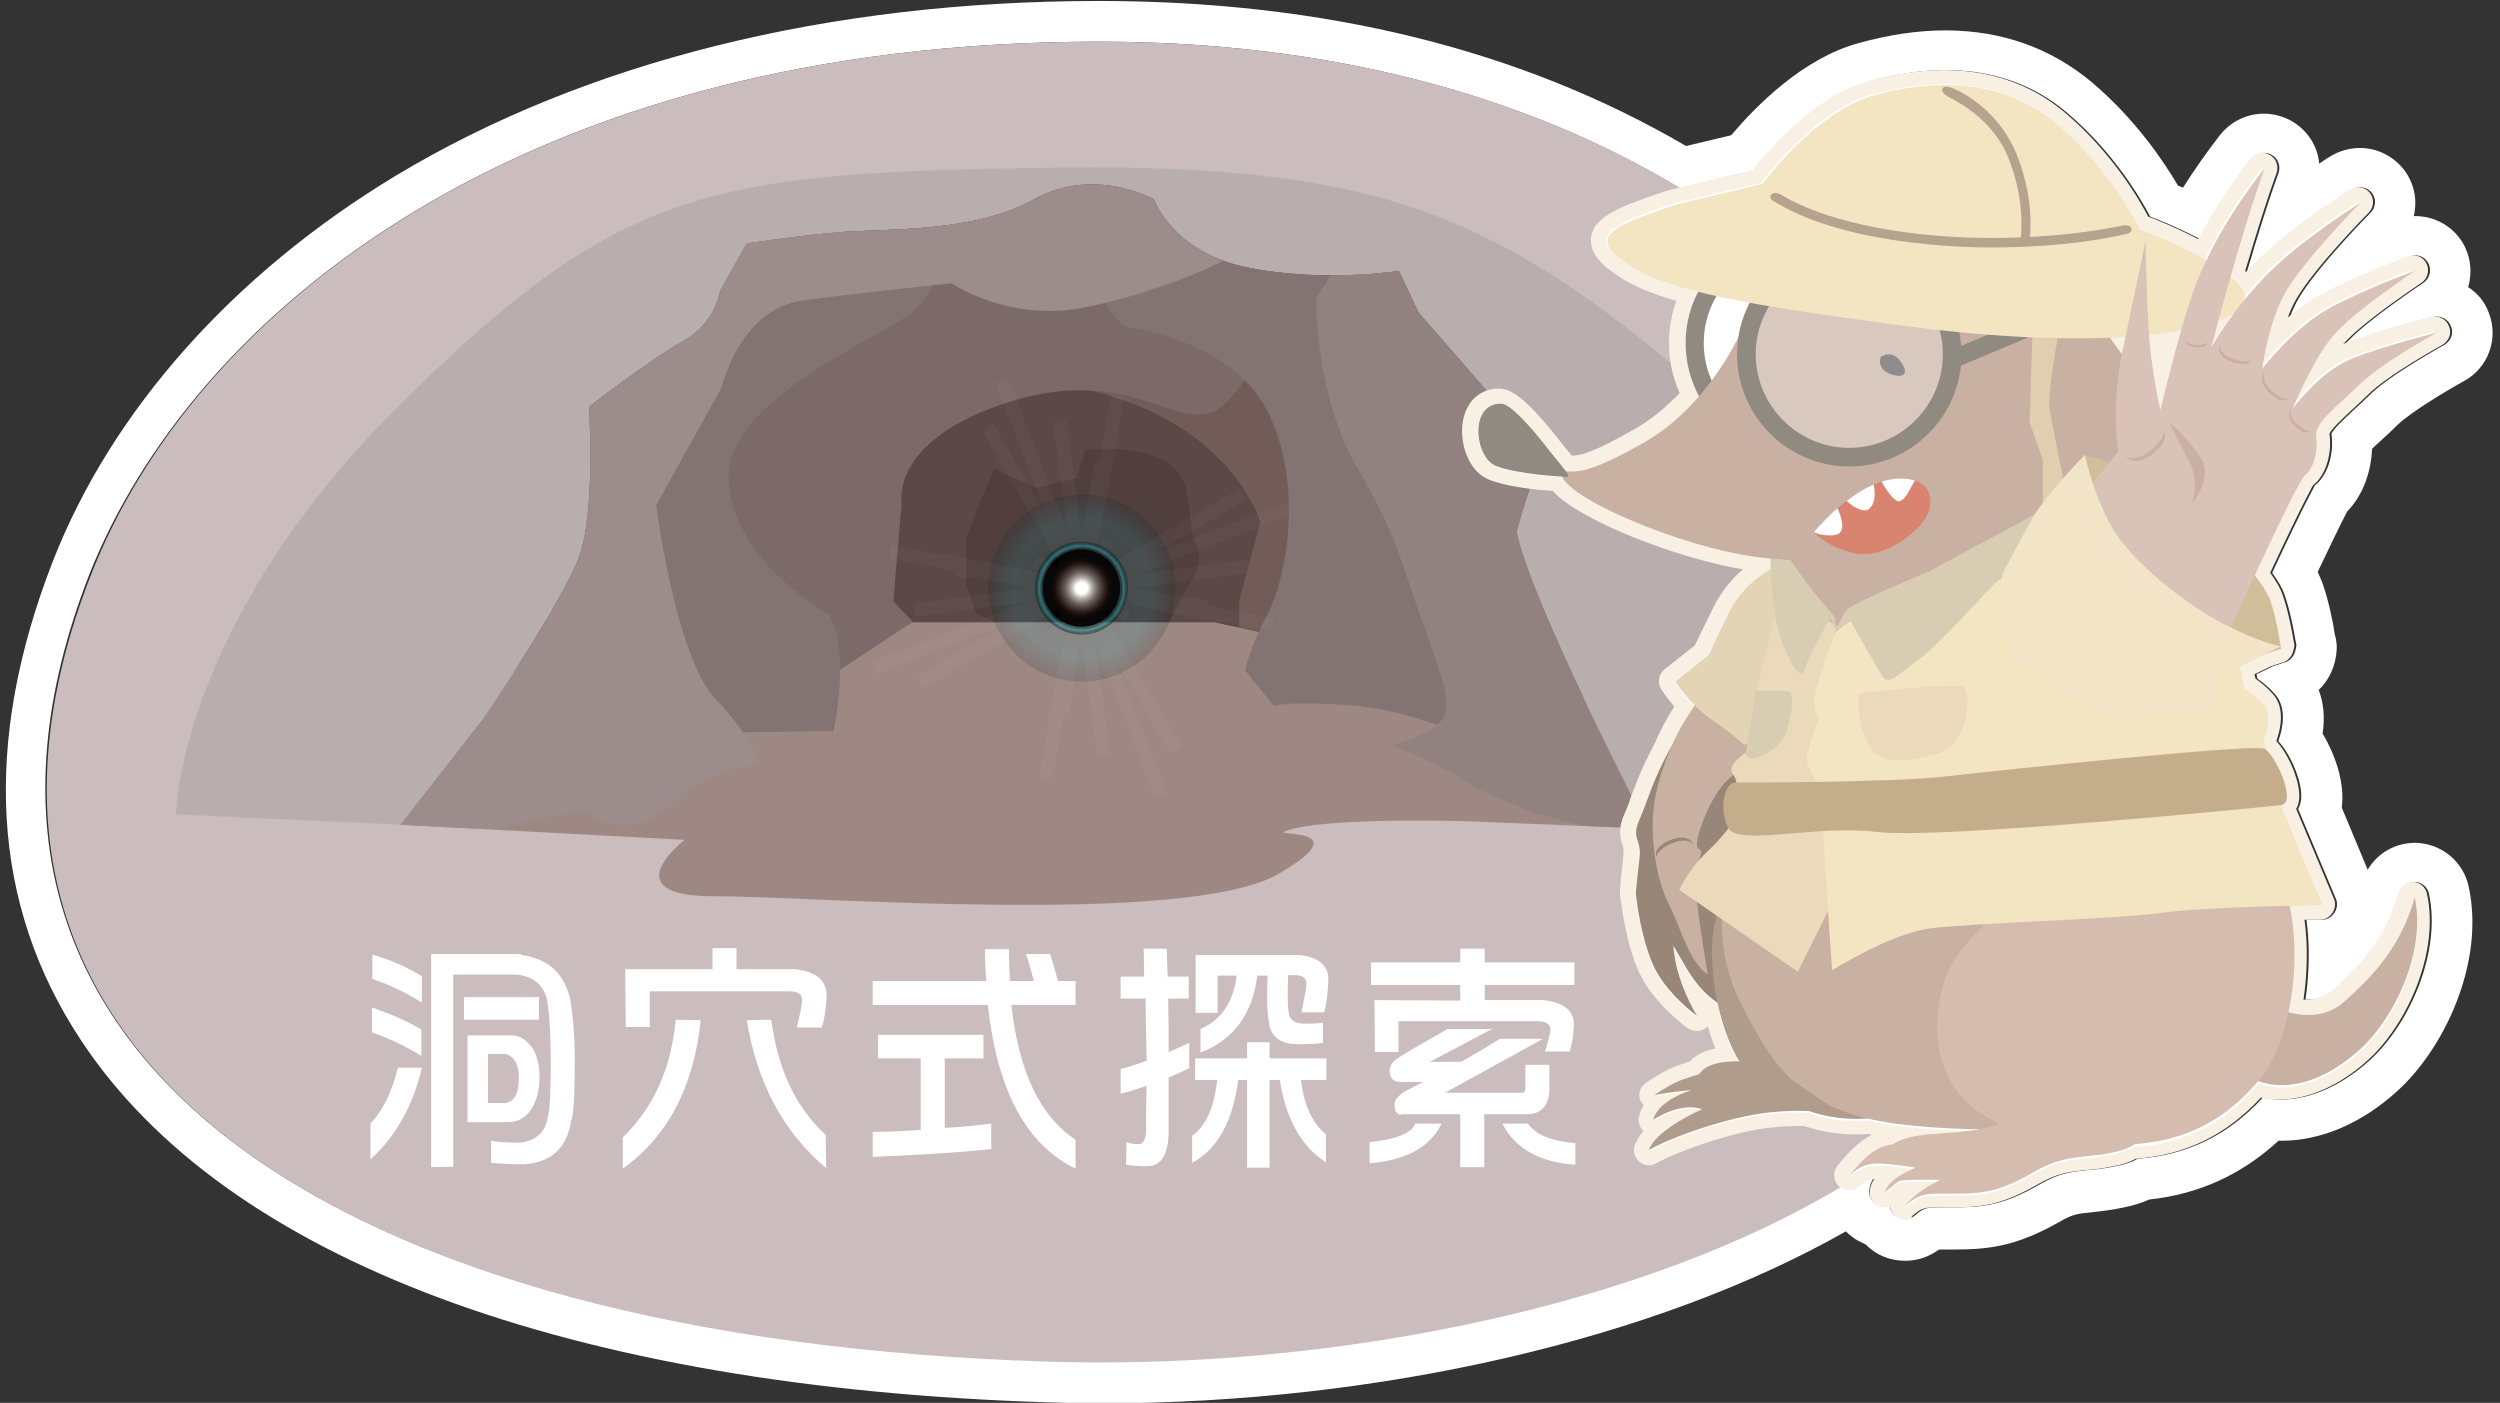 <?xml version="1.0" encoding="utf-8"?>
<!-- Generator: Adobe Illustrator 20.1.0, SVG Export Plug-In . SVG Version: 6.00 Build 0)  -->
<svg version="1.1" id="圖層_1" xmlns="http://www.w3.org/2000/svg" xmlns:xlink="http://www.w3.org/1999/xlink" x="0px" y="0px"
	 viewBox="0 0 510.2 286.3" style="enable-background:new 0 0 510.2 286.3;" xml:space="preserve">
<rect x="0" y="0" width="510.2" height="286.3" fill="#333333" stroke="none"/>
<style type="text/css">
	.st0{fill:#FFFFFF;}
	.st1{fill:#CBBDBD;}
	.st2{fill:#B9AEAE;}
	.st3{fill:#5B4948;}
	.st4{clip-path:url(#SVGID_2_);fill:#9D8884;}
	.st5{clip-path:url(#SVGID_2_);fill:#715C58;}
	.st6{clip-path:url(#SVGID_2_);fill:#7B6A69;}
	.st7{clip-path:url(#SVGID_2_);fill:#837473;}
	.st8{clip-path:url(#SVGID_2_);fill:#503F3D;}
	.st9{clip-path:url(#SVGID_2_);fill:#918280;}
	.st10{clip-path:url(#SVGID_2_);fill:#9D8C8C;}
	.st11{fill:#D1ECF9;}
	.st12{fill:none;}
	.st13{opacity:0.15;fill:url(#SVGID_3_);}
	.st14{opacity:0.5;fill:url(#SVGID_4_);}
	.st15{fill:url(#SVGID_5_);}
	.st16{opacity:3.000000e-02;fill:#FFFFFF;}
	.st17{fill:#F9F0E4;}
	.st18{opacity:0.3;fill:#FFFFFF;}
	.st19{fill:#988679;}
	.st20{fill:#C8B1A2;}
	.st21{fill:#908A80;}
	.st22{fill:#B09C8D;}
	.st23{fill:#D4BDAF;}
	.st24{fill:#E2D4B5;}
	.st25{fill:#EAD9BA;}
	.st26{fill:#F3E4C2;}
	.st27{fill:#D0BD99;}
	.st28{fill:#D8CCB2;}
	.st29{fill:#C3AD8B;}
	.st30{fill:#DFCFAF;}
	.st31{fill:#D98471;}
	.st32{fill:#5C5D5D;}
	.st33{fill:#D9C3B8;}
	.st34{fill:#F1E4C7;}
	.st35{fill:#B5A38E;}
</style>
<g>
	<path class="st0" d="M224.3,8.5c46.6,0,86.6,10.7,118.5,29.9l15.2-3.6c2.7-3.4,12.5-15.2,23.6-18.2c5.4-1.5,10.7-2.3,15.5-2.3
		c9.5,0,17.8,2.9,24.5,8.5c9.8,8.2,15.5,18.1,17.2,21.4c1.9,0.7,6,2.4,10.2,4.6c2.9-5.5,6.5-11,10.7-16.4c0.6-0.8,1.5-1.2,2.4-1.2
		c0.5,0,1,0.1,1.5,0.4c1.3,0.7,1.9,2.3,1.4,3.7c-1.9,5.2-4,11.9-6.4,20c0.1,0.1,0.1,0.1,0.2,0.2c0.3-0.4,0.7-0.8,1.1-1.2
		c7.5-7.8,19.6-15.3,20.1-15.6c0.5-0.3,1-0.5,1.6-0.5c0.9,0,1.8,0.4,2.4,1.1c1,1.2,0.9,3-0.2,4.1c-0.1,0.1-10.8,10.9-14.7,17.5
		c-0.7,1.2-1.3,2.5-1.8,3.9c2-1.7,4.2-3.4,6.5-4.6c7.3-4,17.6-7.7,18.1-7.9c0.3-0.1,0.7-0.2,1-0.2c1.1,0,2.2,0.6,2.7,1.7
		c0.7,1.4,0.2,3.1-1,3.9c-0.1,0.1-11.2,7.4-15.4,11.9c-0.2,0.2-0.4,0.4-0.6,0.6c6.5-2.7,17.5-5.4,18-5.5c0.2-0.1,0.5-0.1,0.7-0.1
		c1.2,0,2.4,0.7,2.9,2c0.6,1.4,0,3-1.4,3.8c-0.1,0.1-11,6-15.3,10.3c-1.1,1.1-2.3,2.2-3.3,3.1c-1.8,1.7-4.3,4-4.4,4.8
		c0.5,3.4-0.4,8.1-3.4,10.5c0,0.1-1.6,2.6-8.7,17.8c1.3,1.8,2.1,3.2,2.5,4.4c1.2,3.3,2,7.8,2.3,9.6c0,0.1,0.1,0.3,0.1,0.4
		c0.1,0.4,0,0.8-0.1,1.2c-0.2,1.1-0.9,2.2-2,2.6l-2.7,0.9l-3.3,1.6l0.2,0.9c1,0.7,2.4,1.8,3.6,3.2c2.5,2.8,1.5,7.2,0.7,9.4l0,0.2
		c2.6,2.8,5.3,9.1,4.5,12.5c-0.1,0.5-0.3,0.9-0.5,1.3l7.7,18.3c0.4,0.9,0.3,2-0.3,2.9c-0.6,0.9-1.5,1.4-2.5,1.4c0,0-1.2,0-3.2,0
		c0.7,5.1,0.6,10.9-0.2,16.3c0.2,0,0.4,0,0.5,0c2.1,0,3.8-0.6,5.2-1.8c5.4-4.8,10.9-10.2,13.6-19.9c0.4-1.3,1.6-2.3,2.9-2.3
		c0,0,0,0,0.1,0c1.4,0,2.6,1,2.9,2.4c2.6,12-4.1,26.7-12,33.9c-5.7,5.2-12.2,8.1-18.1,8.1c-1.3,0-2.5-0.1-3.8-0.4
		c-7.1,7.7-15.4,11.7-25.6,12.5c-1.2,0.7-2.7,1.2-4.5,1.5c-2.2,0.5-4.1,0.7-5.8,0.8c-3.4,0.4-5.7,0.6-9.8,3
		c-7.5,4.3-11.6,4.6-17.7,4.6h-1.4c-4.2,0-4.2,0-6.4,1.8c-0.6,0.4-1.2,0.6-1.9,0.6c-0.8,0-1.6-0.3-2.2-0.9c-0.5-0.5-0.8-1.2-0.9-1.9
		c-0.3,0.1-0.7,0.2-1.1,0.2c-0.5,0-1.1-0.1-1.5-0.4c-1.1-0.6-1.7-1.8-1.5-3.1c0.1-0.8,0.4-1.6,0.9-2.3c-1,0.1-1.8,0.4-3.1,1.6
		c-0.6,0.5-1.3,0.7-2,0.7c-0.6,0-1.2-0.2-1.8-0.6c-40.6,24.3-99.9,35.8-151.2,35.8c-3.4,0-6.8-0.1-10.1-0.2
		c-146.1-4.4-234.3-62.1-196-160.4C39.2,64.2,106.3,8.5,224.3,8.5 M224.3,0.2C169,0.2,119.4,12.6,80.7,35.9
		c-33.1,20-57.9,47.9-69.9,78.6c-14.5,37.2-12.6,70.2,5.8,97.9c29.5,44.6,99.7,70.8,197.6,73.8c3.4,0.1,6.9,0.2,10.3,0.2
		c57,0,113.5-13.1,152.2-35.1c0.7,0.7,1.5,1.3,2.3,1.8c0.6,0.3,1.2,0.6,1.8,0.9c2.1,2.2,5,3.3,8,3.3c2.5,0,4.9-0.8,6.9-2.3
		c0,0,0,0,0.1,0c0.4,0,0.9,0,1.4,0h1.3c7.1,0,12.8-0.5,21.9-5.7c2.6-1.5,3.5-1.6,6.5-1.9c1.6-0.2,3.9-0.4,6.6-1
		c1.9-0.4,3.6-0.9,5.1-1.6c10.2-1.1,18.9-5.1,26.4-12c0.2,0,0.5,0,0.7,0c8,0,16.4-3.6,23.6-10.2c9.5-8.6,17.9-26.2,14.5-41.7
		c-1.1-5.1-5.5-8.7-10.7-8.9l-0.1,0h-0.1c-4.1,0-7.7,2.1-9.7,5.5l-5.3-12.7c0.7-5.1-1.4-10.9-3.9-15.1c0.5-3.3,0.2-6.3-0.8-8.9
		c1.7-1.6,2.9-3.8,3.4-6.2c0.3-1.4,0.4-2.8,0.1-4.2c0-0.3-0.1-0.5-0.2-0.8c-0.3-2.2-1.2-6.9-2.6-10.8c-0.3-0.7-0.6-1.4-0.9-2.1
		c2.1-4.4,4.4-9.2,6-12.3c3.5-3.6,4.9-8.5,5.1-12.8c0.5-0.5,1.1-1.1,1.5-1.4l0.2-0.2c1.1-1,2.3-2.1,3.5-3.3
		c2.7-2.6,10.2-7.1,13.5-8.9c5-2.7,7.2-8.7,5.1-14c-0.8-2.2-2.3-4-4.2-5.2c0.8-2.7,0.6-5.7-0.7-8.3c-1.9-3.8-5.8-6.2-10.1-6.2
		c-0.1,0-0.2,0-0.3,0c0.8-3.3,0.1-6.8-2.1-9.6c-2.2-2.7-5.4-4.3-8.9-4.3c-2.1,0-4.2,0.6-6,1.7c0,0-0.9,0.5-2.3,1.5
		c-0.3-3.6-2.4-6.9-5.8-8.8c-1.7-0.9-3.6-1.4-5.5-1.4c-3.5,0-6.7,1.6-8.9,4.3c-2.8,3.6-5.3,7.2-7.6,10.8c-0.4-0.2-0.7-0.3-1-0.4
		c-3-5.1-8.8-13.7-17.7-21.2c-8.3-6.9-18.3-10.5-29.8-10.5c-5.6,0-11.6,0.9-17.7,2.6c-11.4,3.1-21,12.9-26,18.8l-9.2,2.2
		C310.4,10.1,270.2,0.2,224.3,0.2L224.3,0.2z"/>
	<path class="st1" d="M214.4,277.9c94.6,2.9,224.2-35,208.3-122.1C406.4,66.9,333.3,8.5,224.3,8.5c-118,0-185.1,55.7-205.8,109
		C-19.8,215.8,68.4,273.5,214.4,277.9z"/>
	<g>
		<path class="st0" d="M86.1,217.9c-1.8,7.7-5.3,14-10.5,18.7v-7.3c2.5-2.6,4.4-6.5,5.6-11.4H86.1z M86,210.1v5.4
			c-3.4-2.1-6.8-3.7-10.1-4.8v-5.1C79.6,206.9,83,208.3,86,210.1z M86.1,199.2v5.4c-3.4-2.1-6.7-3.7-10.1-4.8v-5
			C79.7,195.9,83.1,197.4,86.1,199.2z M106.4,194.9c5.3,0.7,8.6,3.6,9.9,8.7c0.6,3.3,1,7.5,1,12.9c0,7.4-0.3,11.5-0.7,12
			c-0.8,5.7-4,8.7-9.6,9.1c-2.7,0-5-0.1-6.8-0.3l0-4.5c1.6,0.3,3.6,0.4,5.9,0.4c3.3-0.4,5.2-2.1,5.7-5.3c0.4-1.2,0.6-5,0.6-11.3
			c0-5.7-0.3-10-0.8-12.7c-0.7-2.9-2.7-4.6-6.1-5l-13,0v39.2l-4.5,0.1v-43.5H106.4z M110,203.5v4.6H94.7v-4.6H110z M108.6,213.8
			c1,1.5,1.5,3.6,1.5,6.2c0,2.5-0.6,4.7-1.7,6.4c-1.2,1.7-2.6,2.5-4.4,2.6h-8.6v-17.7h8.8C105.9,211.2,107.3,212.1,108.6,213.8z
			 M103.5,225c1.6-0.4,2.4-2.1,2.4-5.1c0-2.6-0.9-4.2-2.6-4.8h-3.7v10H103.5z"/>
		<path class="st0" d="M143,208.2c-1.4,13.6-6.7,23.7-15.9,30.3v-6.4c6.3-6.1,9.9-14.1,10.8-24L143,208.2z M150.3,193.5v4.3h12
			c4.2,0.5,6.3,2.2,6.4,5.2c-0.1,3-0.5,5.2-1,6.7h-5.1c0.7-2.8,1.1-4.7,1.1-5.6c0-1.2-0.9-1.8-2.6-1.8h-28.5v7.3h-4.9l-0.1-11.8
			l17.8,0v-4.3H150.3z M168.5,231.6l0.1,6.8c-8.7-7.3-14.1-17.4-16.2-30.2l5-0.1C158.7,218.2,162.4,226,168.5,231.6z"/>
		<path class="st0" d="M200.7,211.2v4.8h-7.9v14.2c3.2-0.2,6.3-0.5,9.5-0.9v5.2c-6.5,0.7-14.6,1.2-24.2,1.6V231
			c3.2,0,6.5-0.2,9.8-0.4V216h-8.7v-4.8H200.7z M201.3,200.2c-0.2-2.1-0.3-4.2-0.3-6.5h4.9c0,2.3,0.1,4.4,0.2,6.5h4.9
			c-0.5-1.8-1-3.7-1.6-5.5h4.9c0.6,1.8,1.1,3.6,1.6,5.5h3.6v4.9h-13.1c1.5,13.6,5.9,22.8,13.1,27.5v5.9c-10.1-4.9-16-16-17.9-33.4
			h-23.5v-4.9H201.3z"/>
		<path class="st0" d="M233.5,199.3c0-1.9-0.1-3.8-0.1-5.7h4.7c0.1,2,0.1,3.9,0.2,5.7h4.3v4.5h-4.2c0.1,4.1,0.1,7.7,0.1,10.9
			c1.4-0.6,2.8-1.2,4.2-1.9v5.2c-1.4,0.7-2.9,1.3-4.2,1.9v10.8c0,4.9-1.5,7.3-4.4,7.3c-1.6,0-3.1-0.1-4.3-0.3l0.1-4.6
			c0.5,0.2,1.3,0.4,2.5,0.4c1,0,1.5-1.1,1.5-3.3c0-2.8,0-5.7,0.1-8.6c-1.8,0.6-3.6,1.2-5.3,1.6v-5c1.8-0.5,3.6-1.1,5.3-1.7v-1.3
			c-0.1-3.9-0.2-7.7-0.2-11.4h-5.1v-4.5H233.5z M254.5,216v-3.3h4.6v3.3h11.6v4.4h-5.2c0.6,5.1,2.3,8.8,5.1,11.1v5.7
			c-5.1-3.3-8.2-8.9-9.4-16.8h-2.1v17.9h-4.6v-17.9h-1.8c-1.1,8.4-4.2,14.1-9.4,16.9v-5.5c2.8-2,4.5-5.8,5.1-11.4h-4.5V216H254.5z
			 M265.3,194.9c3.8,0.5,5.7,2.1,5.8,4.8c-0.1,3.1-0.4,5.3-0.9,6.9h-4.6c0.6-3,1-4.9,1-5.9c0-1.1-0.8-1.7-2.4-1.7h-1.3
			c-0.1,1.5-0.1,3-0.1,4.5c0,1.3,0.1,2.6,0.3,3.8c0.5,1.1,1.5,1.6,3,1.6c1.5,0,2.8,0,3.9-0.2v4.1c-0.9,0.2-2.6,0.3-5.2,0.3
			c-3.1,0-5-1.2-5.7-3.6c-0.3-1.7-0.5-3.4-0.5-5.2c0-1.9,0-3.6,0.1-5.2h-2.1c-1,7.8-4.8,13.1-11.6,15.7v-4.8
			c4.2-1.8,6.7-5.5,7.4-10.9h-3.9v7.6H244v-11.8H265.3z"/>
		<path class="st0" d="M294.2,229.3c-2.4,4.9-7.3,7.5-14.7,8.1v-4.3c5.5-0.6,8.7-1.9,9.3-3.8H294.2z M303,193.6v2.8h18.3v4.6H303
			v3.1h12c4.1,0.5,6.2,2.1,6.2,5c-0.1,2.4-0.4,4.3-0.9,5.5h-5c0.7-2.2,1.1-3.8,1.1-4.5c0-1.1-0.9-1.7-2.6-1.7h-28.4v6.3h-4.8
			l-0.1-10.6l17.5,0.1V201h-18.2v-4.6h18.2v-2.8H303z M286,227.5c-1,0-1.4-0.7-1.4-2.2c0-0.8,0.7-1.7,2.2-2.6c1-0.5,2.2-1.2,3.7-1.9
			h-4.7c-1.5,0-2.2-0.8-2.2-2.3c0-0.7,0.3-1.3,0.9-2c0.5-0.5,4.2-2.7,10.9-6.5h9.1c-4.3,2.3-8.6,4.5-12.7,6.7h6.4
			c2.3-1.3,5-2.9,7.9-4.7l8.8,0l-20,11h15.8c0.4,0,0.6-0.3,0.6-1v-4.7h4.9v5.5c-0.3,3.1-1.8,4.6-4.8,4.6h-8.5v10.8h-4.9v-10.8H286z
			 M311.8,229.3c1.6,2.3,4.9,3.6,9.7,4v4.4c-7.3-0.5-12.3-3.3-14.9-8.4H311.8z"/>
	</g>
	<g>
		<path class="st2" d="M35.9,166.2l45.7,2.1l50-57.2l13.3-28.2l8.1-22.3l67.8-10.8l45.3,16l20.8,16.2l20.2,63.8l29.2,23.4h57.3
			c0,0-1.2-50.8-43.9-87.7c-42.7-36.9-66.3-48.1-133.4-47.3c-71.5,0.9-89.6,3.7-134.8,48.5C36.5,127.3,35.9,166.2,35.9,166.2z"/>
		<path class="st3" d="M270.9,65.9c0,0-16.2,5-28.7,2.5C229.8,65.9,230.5,54,230.5,54s-9.9-5.6-19.9,0c-10,5.6-27.6,10-35.3,10.6
			c-7.7,0.6-16.4-7.5-16.4-7.5v11.9c0,0-0.8,5.4-6,8.3c-5.2,2.8-15.7,10.9-15.7,10.9s1.2,17.2-1.6,24.8c-2.8,7.6-16,26.9-16,26.9
			l-13.6,17.4l46.9,2.5c0,0-12.1,9.3,4.8,9.3c16.8,0,78.5,5,93.4-3.7c15-8.7-5-5.6,2.5-7.5c7.5-1.9,28.7-1.3,28.7-1.3l29.9,1.3
			c0,0-16.2-22.4-18.7-32c-2.5-9.7,1.2-29.7,1.2-29.7l-20.6-23.6L270.9,65.9z"/>
		<g>
			<defs>
				<path id="SVGID_1_" d="M285.5,55.3c0,0-15.6,2.4-30.9-0.7c-15.4-3.1-19.1-13.9-19.1-13.9s-12.2-6.9-24.5,0
					c-12.4,6.9-30.2,5.9-39.8,6.7c-9.5,0.8-18.8,2.3-18.8,2.3l-5.4,9.6c0,0-1,6.7-7.4,10.2c-6.4,3.5-19.4,13.5-19.4,13.5
					s1.4,21.3-2,30.6s-19.7,33.2-19.7,33.2l-16.8,21.5l58,3.1c0,0-14.9,11.5,5.9,11.5s96.9,6.2,115.4-4.6c18.5-10.8-6.2-6.9,3.1-9.2
					c9.2-2.3,35.4-1.5,35.4-1.5l36.9,1.5c0,0-24.1-46.3-26.9-60.6c2.7-10.1,5.4-15.6,5.4-15.6l-25.4-29.1L285.5,55.3z"/>
			</defs>
			<clipPath id="SVGID_2_">
				<use xlink:href="#SVGID_1_"  style="overflow:visible;"/>
			</clipPath>
			<path class="st4" d="M356.3,178.5l-75.4-36.9c0,0-13.8-5.8-17.7-4.6c-3.9,1.1-4.6-7.7-4.6-7.7l-10.8-2.3h-66.2
				c0,0-5.4,6.5-16.2,10c-10.8,3.5-28.1,11.9-28.1,11.9l-13.1,10.8l-22.7,3.8l-52,11.3l61.2,16.4h211.2L356.3,178.5z"/>
			<path class="st5" d="M166.7,50c0,0,11.3,22.5,19.6,24.8c8.4,2.3,18.5-1.2,42.1,6.6c23.7,7.8,28.8,25.1,28.8,25.1l-4.3,16.2l0,5.3
				l23.3,5.6l54.8,10.4l-13.8-70.7L265.9,35l-57-7.5L166.7,50z"/>
			<path class="st6" d="M268.5,50c0,0-13.3,32-21.6,34.3c-8.4,2.3-18.2-9.8-41.8-2c-23.7,7.8-21.1,20.5-21.1,20.5l-1.7,19.9l4,4.2
				L169,138.3l-64.9,5.8l13.8-70.7L169.3,35l57-7.5L268.5,50z"/>
			<path class="st7" d="M229.6,66.7c0,0,21.6,2.3,29.1,17.3c7.5,15,3.8,34,0,41.3c-3.8,7.2-4.6,11.5-4.6,11.5l5.8,7.2
				c0,0,4.1-1,16.2,0c12.1,1,23,6.3,23,6.3l10.8-27.1l-8.9-37.5l-3.2-36.6l-36.4-21.6l-41.5,17.6C219.8,45.1,222.4,60.9,229.6,66.7z
				"/>
			<path class="st7" d="M169.2,125.4c0,0-19.2-10.3-20.5-27c-1.3-16.7,31.4-29.6,37.6-34.8c6.2-5.3,13-26,13-26l-4.6-15.8
				c0,0-21.5,11.2-32.3,5.7c-10.8-5.5-25.9-5.7-25.9-5.7l-20.2,21l-5.9,38.1L99.5,116l25.5,33.8l45.1-0.6
				C170.1,149.2,173.7,133.5,169.2,125.4z"/>
			<path class="st8" d="M242,99.6c-2.5-10.1-20.5-7.8-20.5-7.8l-1.8,5.8l-8.1,2l-8.7-3.9l-1.7,3.9l-4,10.1v9.8l2,5.8l3.7,1.6h35.8
				l3.2-6.5c0,0,4.3-4.9,2.3-9.2C242.3,106.8,243.4,105.4,242,99.6z"/>
			<path class="st9" d="M328,59.5l-44.7-22l-14.7,23.4c0,0-0.3,19.6,8.4,34.6c8.7,15,8.9,19.4,13.3,31.4c4.3,11.9,6.1,17.1,4,20
				c-2,2.9-10.1,5.2-10.1,5.2s12.4,5.2,14.1,6.9c1.7,1.7,13,6.3,15,6.9c2,0.6,23.7,6.6,24.8,6.6c1.2,0,14.7-3.7,14.7-3.7l-28-94.3
				L328,59.5z"/>
			<path class="st10" d="M104.1,50.3l-27.4,97.8l-3.5,26l46.2-8.7c0,0,8.1,7.5,17.3-1.1c9.2-8.7,18.2-8.1,18.2-8.1
				s-0.9-5.2-8.9-13.6c-8.1-8.4-12.1-39.5-12.1-39.5l13.3-23.9c0,0,3.7-16.2,16.7-17.9c13-1.7,30.3-3.5,30.3-3.5s11.6,8.1,27.4,4.9
				c15.8-3.2,31.7-10.4,32-12.4c0.3-2,12.4-15.3,12.4-15.3l5.2-13.2l-75.6-6.7h-57.4L104.1,50.3z"/>
		</g>
		<circle class="st11" cx="220.8" cy="119.8" r="4.4"/>
		<g>
			<line class="st12" x1="220.7" y1="120" x2="227.3" y2="127"/>
			<ellipse class="st12" cx="220.7" cy="120" rx="7.9" ry="7.9"/>
			<path class="st12" d="M211.2,120c0,5.3,4.3,9.5,9.5,9.5c5.3,0,9.5-4.3,9.5-9.5c0-5.3-4.3-9.5-9.5-9.5
				C215.5,110.5,211.2,114.8,211.2,120z"/>
			<polyline class="st12" points="220.7,120 216.7,114.4 220.7,120 224.8,125.7 220.7,120 226.4,116 220.7,120 215.1,124.1 
				220.7,120 221.8,117.3 220.7,120 219.7,122.8 220.7,120 223.5,121.1 220.7,120 218,119 220.7,120 228.2,81 220.7,120 
				213.3,159.1 220.7,120 259.8,127.5 220.7,120 181.7,112.6 220.7,120 224.7,115.8 220.7,120 216.8,124.2 220.7,120 224.9,124 
				220.7,120 216.5,116.1 220.7,120 204.5,77.6 220.7,120 237,162.5 220.7,120 263.2,103.8 220.7,120 178.3,136.3 220.7,120 
				220.6,118.3 220.7,120 220.9,121.8 220.7,120 222.5,119.9 220.7,120 219,120.2 220.7,120 201.6,87.1 220.7,120 239.9,153 
				220.7,120 253.7,100.9 220.7,120 187.8,139.2 220.7,120 220.1,108.5 220.7,120 221.3,131.6 220.7,120 232.3,119.4 220.7,120 
				209.2,120.6 220.7,120 221.3,119 220.7,120 220.2,121.1 220.7,120 221.8,120.6 220.7,120 219.7,119.5 220.7,120 216.3,85.9 
				220.7,120 225.2,154.2 220.7,120 254.9,115.5 220.7,120 186.6,124.5 220.7,120 226.2,110.6 220.7,120 215.3,129.5 220.7,120 
				230.2,125.5 220.7,120 211.3,114.6 220.7,120 223,117.1 220.7,120 218.4,123 220.7,120 223.7,122.3 220.7,120 217.8,117.7 
				220.7,120 226.3,92.5 220.7,120 215.2,147.6 220.7,120 248.3,125.6 220.7,120 193.2,114.5 220.7,120 224.6,94.4 220.7,120 
				216.9,145.6 220.7,120 246.3,123.9 220.7,120 195.1,116.2 220.7,120 226.5,91.6 220.7,120 215,148.5 220.7,120 249.2,125.8 
				220.7,120 192.3,114.3 			"/>
			<radialGradient id="SVGID_3_" cx="220.734" cy="120.032" r="19.068" gradientUnits="userSpaceOnUse">
				<stop  offset="0" style="stop-color:#001F21"/>
				<stop  offset="0.73" style="stop-color:#0091AB"/>
				<stop  offset="1" style="stop-color:#001F21"/>
			</radialGradient>
			<path class="st13" d="M201.7,120c0,10.5,8.5,19.1,19.1,19.1c10.5,0,19.1-8.5,19.1-19.1c0-10.5-8.5-19.1-19.1-19.1
				C210.2,101,201.7,109.5,201.7,120z"/>
			<radialGradient id="SVGID_4_" cx="220.732" cy="120.032" r="9.533" gradientUnits="userSpaceOnUse">
				<stop  offset="0.15" style="stop-color:#37BEF0"/>
				<stop  offset="0.275" style="stop-color:#00A7DF"/>
				<stop  offset="0.383" style="stop-color:#0098D4"/>
				<stop  offset="0.45" style="stop-color:#0094CF"/>
				<stop  offset="0.544" style="stop-color:#00779A"/>
				<stop  offset="0.647" style="stop-color:#005666"/>
				<stop  offset="0.736" style="stop-color:#003B42"/>
				<stop  offset="0.807" style="stop-color:#00272A"/>
				<stop  offset="0.85" style="stop-color:#001F21"/>
				<stop  offset="0.856" style="stop-color:#012324"/>
				<stop  offset="0.863" style="stop-color:#062D30"/>
				<stop  offset="0.87" style="stop-color:#0F3E40"/>
				<stop  offset="0.876" style="stop-color:#165155"/>
				<stop  offset="0.883" style="stop-color:#176A70"/>
				<stop  offset="0.89" style="stop-color:#01848E"/>
				<stop  offset="0.897" style="stop-color:#00A0AF"/>
				<stop  offset="0.9" style="stop-color:#00ABBE"/>
				<stop  offset="0.902" style="stop-color:#00A7B8"/>
				<stop  offset="0.912" style="stop-color:#008D99"/>
				<stop  offset="0.923" style="stop-color:#14757C"/>
				<stop  offset="0.934" style="stop-color:#185D63"/>
				<stop  offset="0.945" style="stop-color:#14494D"/>
				<stop  offset="0.957" style="stop-color:#0D383B"/>
				<stop  offset="0.969" style="stop-color:#042A2C"/>
				<stop  offset="0.983" style="stop-color:#002224"/>
				<stop  offset="1" style="stop-color:#001F21"/>
			</radialGradient>
			<path class="st14" d="M211.2,120c0,5.3,4.3,9.5,9.5,9.5c5.3,0,9.5-4.3,9.5-9.5c0-5.3-4.3-9.5-9.5-9.5
				C215.5,110.5,211.2,114.8,211.2,120z"/>
			<radialGradient id="SVGID_5_" cx="220.734" cy="120.032" r="7.942" gradientUnits="userSpaceOnUse">
				<stop  offset="0.15" style="stop-color:#FFFFFF"/>
				<stop  offset="0.282" style="stop-color:#AAA29D"/>
				<stop  offset="0.425" style="stop-color:#635853"/>
				<stop  offset="0.564" style="stop-color:#322825"/>
				<stop  offset="0.694" style="stop-color:#100403"/>
				<stop  offset="0.813" style="stop-color:#000000"/>
				<stop  offset="0.919" style="stop-color:#000000"/>
				<stop  offset="1" style="stop-color:#000000"/>
			</radialGradient>
			<ellipse class="st15" cx="220.7" cy="120" rx="7.9" ry="7.9"/>
			<polygon class="st16" points="235.8,163 223.5,131 226.5,154 223.9,154.3 220.9,131.6 220.3,131.6 218.2,145.8 217.2,145.7 
				214.6,159.3 212,158.8 214,148.3 213.7,148.2 217.8,127.8 216.4,130.2 214.1,128.8 216.6,124.6 215.9,125.1 215.5,124.6 
				188.5,140.4 187.1,138.1 205.9,127.1 178.8,137.5 177.8,135.1 209.8,122.8 186.8,125.8 186.4,123.2 209.2,120.2 209.1,119.6 
				194.9,117.5 195.1,116.5 181.4,113.9 181.9,111.3 192.5,113.3 192.6,113 213,117.1 210.6,115.7 211.9,113.5 216.1,115.9 
				215.6,115.2 216.1,114.8 200.4,87.8 202.7,86.4 213.6,105.2 203.2,78 205.7,77.1 218,109.1 214.9,86.1 217.6,85.7 220.6,108.5 
				221.1,108.4 223.3,94.2 224.3,94.4 226.9,80.7 229.5,81.2 227.5,91.8 227.8,91.9 223.7,112.3 225,109.9 227.3,111.2 224.9,115.4 
				225.6,114.9 226,115.4 253,99.7 254.3,102 235.6,112.9 262.7,102.5 263.7,105 231.7,117.3 254.7,114.2 255,116.9 232.3,119.9 
				232.3,120.4 246.5,122.6 246.4,123.6 260,126.2 259.5,128.8 249,126.8 248.9,127.1 228.5,123 230.9,124.3 229.5,126.6 
				225.3,124.2 225.8,124.9 225.3,125.3 241.1,152.3 238.8,153.6 227.8,134.9 238.2,162 			"/>
		</g>
	</g>
	<g>
		<g>
			<path class="st17" d="M388.8,249c-0.8,0-1.6-0.3-2.2-0.9c-0.5-0.5-0.8-1.2-0.9-1.9c-0.3,0.1-0.7,0.2-1.1,0.2
				c-0.5,0-1.1-0.1-1.5-0.4c-1.1-0.6-1.7-1.8-1.5-3.1c0.1-0.8,0.4-1.6,0.9-2.3c-1,0.1-1.8,0.4-3.1,1.6c-0.6,0.5-1.3,0.7-2,0.7
				c-0.8,0-1.6-0.3-2.2-0.9c-1.1-1.1-1.2-2.9-0.2-4.1c2.1-2.6,4.2-4.9,7-6.3c-0.4-0.1-0.7-0.2-1.1-0.2c-0.8,0.1-1.6,0.1-2.3,0.1
				c-3.7,0-7.2-0.6-10.4-1.7c-0.5,0-1,0-1.5,0c-1.5,0-3.3,0.1-5.1,0.3c-8,0.8-19.3,4.9-23.6,7.3c-0.5,0.3-1,0.4-1.5,0.4
				c-0.7,0-1.4-0.2-1.9-0.7c-1-0.8-1.4-2.1-1-3.3c0.4-1,1-2.1,1.8-3c-0.8-0.7-1.2-1.9-0.9-3c0.2-0.8,0.5-1.5,0.9-2.2
				c-0.2-0.3-0.4-0.6-0.6-0.9c-0.6-1.3-0.1-2.9,1.1-3.7c4-2.7,5.3-3.2,8.4-4.2l0.6-0.2c1.2-1.3,2.9-2.2,5.2-2.6
				c-0.6-1.4-1.1-3-1.6-4.6c0,0-0.1,0.1-0.2,0.2c-0.6,0.6-1.3,0.8-2.1,0.8c-0.6,0-1.2-0.2-1.8-0.6c-0.3-0.2-7.1-5.1-10-11.6
				c-2.4-5.4-3.3-12.1-3.6-14.3l-0.1-0.6c-0.2-0.9-0.1-2.4,0.4-6.7l0.2-2.1c0.1-1,0-1.5-0.2-2.1c-0.5-1.7-0.9-3.4,0.5-6.5
				c0.6-1.3,1-2.5,1.4-3.7c1-2.6,2.1-5.6,4.5-10.1l0.3-0.6c1-2.4,2.3-4.8,3.9-7.3c-1.7-2-2.7-3.5-2.7-3.6c-0.8-1.3-0.5-3,0.7-4
				l6.2-4.9c0.5-1,1.5-3.2,3.8-7.8c1.7-3.4,3.9-5.9,6-7.7c-10.6-1.8-23.5-6.5-31.1-10.6c-3.6-1.9-6.2-3.7-7.7-5.4
				c-3-0.2-9.3-0.8-13-2.3c-4.3-1.7-6.2-7.7-5.3-12.2c0.8-4,3.6-6.4,7.3-6.4c1.6,0.1,4.2,0.2,12.2,10.4c0,0,2.5,3.1,2.7,3.3
				c1.8,0,4.7-0.8,12.9-5.5c3.2-1.8,6.2-4.3,9.1-7.3c-1.5-3.3-2.2-6.8-2.2-10.2c0-2.9,0.5-5.8,1.5-8.6c-4.8-1.4-8.4-2.9-11-4.5
				c-3.6-2.3-6.8-4.9-6.4-8.4c0.5-4.2,5.5-6.3,15.9-9.7l17-4c2.7-3.4,12.5-15.2,23.6-18.2c5.4-1.5,10.7-2.3,15.5-2.3
				c9.5,0,17.8,2.9,24.5,8.5c9.8,8.2,15.5,18.1,17.2,21.4c1.9,0.7,6,2.4,10.2,4.6c2.9-5.5,6.5-11,10.7-16.4c0.6-0.8,1.5-1.2,2.4-1.2
				c0.5,0,1,0.1,1.5,0.4c1.3,0.7,1.9,2.3,1.4,3.7c-1.9,5.2-4,11.9-6.4,20c0.1,0.1,0.1,0.1,0.2,0.2c0.3-0.4,0.7-0.8,1.1-1.2
				c7.5-7.8,19.6-15.3,20.1-15.6c0.5-0.3,1-0.5,1.6-0.5c0.9,0,1.8,0.4,2.4,1.1c1,1.2,0.9,3-0.2,4.1c-0.1,0.1-10.8,10.9-14.7,17.5
				c-0.7,1.2-1.3,2.5-1.8,3.9c2-1.7,4.2-3.4,6.5-4.6c7.3-4,17.6-7.7,18.1-7.9c0.3-0.1,0.7-0.2,1-0.2c1.1,0,2.2,0.6,2.7,1.7
				c0.7,1.4,0.2,3.1-1,3.9c-0.1,0.1-11.2,7.4-15.4,11.9c-0.2,0.2-0.4,0.4-0.6,0.6c6.5-2.7,17.5-5.4,18-5.5c0.2-0.1,0.5-0.1,0.7-0.1
				c1.2,0,2.4,0.7,2.9,2c0.6,1.4,0,3-1.4,3.8c-0.1,0.1-11,6-15.3,10.3c-1.1,1.1-2.3,2.2-3.3,3.1c-1.8,1.7-4.3,4-4.4,4.8
				c0.5,3.4-0.4,8.1-3.4,10.5c0,0.1-1.6,2.6-8.7,17.8c1.3,1.8,2.1,3.2,2.5,4.4c1.2,3.3,2,7.8,2.3,9.6c0,0.1,0.1,0.3,0.1,0.4
				c0.1,0.4,0,0.8-0.1,1.2c-0.2,1.1-0.9,2.2-2,2.6l-2.7,0.9l-3.3,1.6l0.2,0.9c1,0.7,2.4,1.8,3.6,3.2c2.5,2.8,1.5,7.2,0.7,9.4l0,0.2
				c2.6,2.8,5.3,9.1,4.5,12.5c-0.1,0.5-0.3,0.9-0.5,1.3l7.7,18.3c0.4,0.9,0.3,2-0.3,2.9c-0.6,0.9-1.5,1.4-2.5,1.4c0,0-1.2,0-3.2,0
				c0.7,5.1,0.6,10.9-0.2,16.3c0.2,0,0.4,0,0.5,0c2.1,0,3.8-0.6,5.2-1.8c5.4-4.8,10.9-10.2,13.6-19.9c0.4-1.3,1.6-2.3,2.9-2.3
				c0,0,0,0,0.1,0c1.4,0,2.6,1,2.9,2.4c2.6,12-4.1,26.7-12,33.9c-5.7,5.2-12.2,8.1-18.1,8.1c-1.3,0-2.5-0.1-3.8-0.4
				c-7.1,7.7-15.4,11.7-25.6,12.5c-1.2,0.7-2.7,1.2-4.5,1.5c-2.2,0.5-4.1,0.7-5.8,0.8c-3.4,0.4-5.7,0.6-9.8,3
				c-7.5,4.3-11.6,4.6-17.7,4.6h-1.4c-4.2,0-4.2,0-6.4,1.8C390.1,248.8,389.5,249,388.8,249z"/>
		</g>
		<g>
			<path class="st0" d="M478.3,204.5c-3.7,3.2-8.2,2.9-11.3,2c1.6-7.5,1.5-15.6,0.1-21.8c4-0.1,6.8-0.1,6.8-0.1l-8.6-20.4
				c0,0,0,0,0.1,0c3.3-0.3-0.9-9.8-3.2-11.3l-0.4-2c0,0,2-5,0.1-7.1c-1.8-2.1-4.1-3.4-4.1-3.4l-0.9-4.4l5.7-2.8l2.7-0.9
				c0,0,0-0.2-0.1-0.4l0.1,0c0,0-0.1,0-0.1,0c-0.2-1.4-1-6.1-2.2-9.5c-0.5-1.3-1.6-3.1-3.2-5.1c4.4-9.5,9.3-19.8,10.3-20.6
				c1.8-1.4,2.7-4.9,2.3-7.8c-0.4-2.9,3.9-5.9,8.6-10.5c4.7-4.6,16-10.8,16-10.8s-11.5,2.8-17.8,5.5c-6.3,2.7-11.6,10-11.6,10
				s4.5-10.9,9-15.7c4.5-4.8,15.9-12.4,15.9-12.4s-10.5,3.7-17.6,7.7c-7.2,4-13.5,12.2-13.5,12.2s1.1-9.5,4.8-15.7
				c4.2-7.1,15.2-18.1,15.2-18.1s-12.2,7.5-19.5,15.1c-1.6,1.6-2.9,3.2-4.1,4.6c0.2-1.4-0.5-3-2.6-4.6c-0.1-0.1-0.2-0.1-0.3-0.2
				c2-6.9,4.5-15.2,6.9-22c-4.7,6.1-8.8,12.5-11.8,18.8c-6.3-3.6-13.7-6.3-13.7-6.3s-5.7-12-17-21.5c-11.3-9.5-25.4-8.9-37.3-5.7
				c-11.9,3.3-22.6,18-22.6,18l-17.8,4.2c-14.6,4.9-17.8,7-8.8,12.7c3,1.9,7.8,3.6,13.6,5C345,62.6,344,66.1,344,70
				c0,3.9,1.1,7.5,2.8,10.8c-3.1,3.6-6.9,7-11.3,9.5c-10.4,5.9-13.1,6-15.6,5.9c-0.1,0-0.2,0-0.4,0c-0.6-0.9-1.9-2.3-3.6-4.5
				c-3.4-4.3-7.7-9.2-9.5-9.2c-6.8-0.3-5.6,11-1.2,12.7c3.8,1.5,11,2.1,13.6,2.2c0.6,1.2,2.8,3.2,7.5,5.7
				c7.9,4.2,22.7,9.7,34.1,10.8l5,0.6l-4.1-0.3c0,0,0,0.8,0,2.2c-2,1.1-6.2,4-8.7,9.1c-3.3,6.8-4,8.4-4,8.4l-6.8,5.4
				c0,0,1.5,2.4,4,4.9c-1.7,2.4-3.6,5.4-5,8.7c0,0,0,0,0,0c-0.2,0.3-0.3,0.6-0.5,0.9c-3.4,6.4-4,9.5-5.8,13.6
				c-1.8,4.1,0.4,3.9,0,7.8c-0.4,3.9-0.9,7.2-0.7,7.9c0.1,0.7,0.9,8.3,3.5,14.1c2.6,5.8,8.9,10.3,8.9,10.3s-4.4-7.1-4.8-14.3
				c2,3.3,3.4,6.4,6.1,9.2c1,1.1,2,1.8,2.9,2.4c1.1,5.3,2.9,9.5,4.5,12.1c-3.4-0.1-6.9,0.6-8.1,2.6c-3.9,1.3-4.6,1.3-9.2,4.3
				c4.7-0.9,7.5-1,7.5-1s-6.7,2-7.7,6c6.4-3.9,9.9-2.1,9.9-2.1s-9.4,4-10.8,8.3c4.3-2.5,16.2-6.9,24.8-7.7c2.9-0.3,5.4-0.3,7.5-0.2
				c3.5,1.3,7.6,1.9,12.4,1.6c2.6,0.6,5.6,1.1,8.9,1.4c5.5,0.5,10.1,0.7,13.8,0.7c-2.9,0.5-6.1,0.8-9.1,1c-6.5,0.4-8.4,2.1-8.4,2.1
				c-3.9,0.5-6.2,2.9-8.9,6.3c2.4-2,4.1-2.5,7-2.3c2.9,0.2,6.4,0.8,6.4,0.8s-5.8,2.3-6.2,5c3.1-2.5,2.2-2.5,5.2-2.5
				c3-0.1,6.1,0,6.1,0s-4.7,2.1-7.2,5.2c3.3-2.6,4-2.4,9.7-2.4c5.7,0,9.3-0.2,16.2-4.2c6.9-4,9.7-2.8,16.5-4.2
				c2.1-0.4,3.3-1,4.2-1.5c10.4-0.7,18.5-4.7,25.3-12.7c0.1-0.1,0.2-0.2,0.2-0.3c6.7,2.3,14.4-0.7,20.8-6.5
				c6.9-6.2,13.5-19.7,11.1-31C490.1,193.3,484.5,199.1,478.3,204.5z M433.2,71.4c-0.1,0.2-0.1,0.5-0.1,0.7l-2.5-3.3
				c1.1,0,2.1-0.1,3.2-0.2C433.6,69.6,433.4,70.5,433.2,71.4z M455.8,63.9c-3.1,4.1-4.6,7-4.6,7s0.5-2.1,1.4-5.4
				C453.9,64.9,455,64.4,455.8,63.9z M445.1,67.3c-2.2,7.8-4.2,16.2-4.2,16.2s-0.7-2.3-1.8-10.2c-0.2-1.5-0.4-3.2-0.5-5.2
				c1-0.1,2.1-0.2,3.1-0.3C442.9,67.7,444,67.5,445.1,67.3z"/>
		</g>
		<g>
			<ellipse class="st18" cx="366.8" cy="69.5" rx="21" ry="21"/>
			<path class="st19" d="M348.4,140.1c0,0-4.6,7.1-8,13.5c-3.4,6.4-4,9.5-5.8,13.6c-1.8,4.1,0.4,3.9,0,7.8c-0.4,3.9-0.9,7.2-0.7,7.9
				c0.1,0.7,0.9,8.3,3.5,14.1c2.6,5.8,8.9,10.3,8.9,10.3s-4.4-7.1-4.8-14.3c2,3.3,3.4,6.4,6.1,9.2c2.7,2.8,5.2,3.7,5.2,3.7l5.2-38.8
				l1.1-15.2L348.4,140.1z"/>
			<path class="st20" d="M350,138.8c0,0,0,0-0.1,0.1c-0.8,0.9-6,6.7-8.9,13.7c-3.2,7.6-3.9,12.6-3.7,17.5c0.2,4.9,1.2,10.4,3.5,14.9
				c2.3,4.6,3.8,11.1,7.7,13.9c-1.6-10.6-3.4-19.7-1.9-23.1c1.5-3.5-0.4-1.6-0.3-3.7c0.1-2.2,3.1-10.8,7.3-13.8
				c4.2-3,7.1-6.4,7.1-6.4"/>
			<path class="st21" d="M366.8,92.8C354.2,92.8,344,82.6,344,70c0-12.6,10.3-22.9,22.9-22.9c12.6,0,22.9,10.3,22.9,22.9
				C389.7,82.6,379.4,92.8,366.8,92.8z M366.8,50.9c-10.5,0-19.1,8.6-19.1,19.1s8.6,19.1,19.1,19.1c10.5,0,19.1-8.6,19.1-19.1
				S377.4,50.9,366.8,50.9z"/>
			<path class="st20" d="M463.6,205.3c0,0,8.6,4.6,14.7-0.8c6.1-5.4,11.7-11.3,14.5-21.4c2.4,11.2-4.2,24.7-11.1,31
				c-6.9,6.3-15.3,9.4-22.3,5.9C452.4,216.6,463.6,205.3,463.6,205.3z"/>
			<path class="st20" d="M429.6,67.5c0,0-6.8-17.5-23.2-21.7c-16.4-4.1-29.1-1-37,3.9c-7.9,4.9-10.2,9-13.4,16.5
				c-3.2,7.4-10.1,18.2-20.5,24.1c-10.4,5.9-13.1,6-15.6,5.9c-2.5-0.2-1.5,2.7,6.4,6.9c7.9,4.2,22.7,9.7,34.1,10.8l5,0.6l-1.9,12.7
				l11.5,4.4l41.8-20.6l26.2-5.1l4.1-3.5l-13.6-29.5L429.6,67.5z"/>
			<path class="st21" d="M306.5,82.4c-6.8-0.3-5.6,11-1.2,12.7c4.4,1.7,13.3,2.2,14.4,2.2c1.1,0-0.4-1.4-3.8-5.7
				C312.6,87.3,308.3,82.5,306.5,82.4z"/>
			<path class="st22" d="M359.2,171.4c0,0-9.6,9.2-9.8,22c-0.2,12.8,4.6,22.9,7.2,25.4c2.6,2.5,12,11.4,26.8,9.2
				c14.8-2.2,6.3-9.6,6.3-9.6L359.2,171.4z"/>
			<path class="st20" d="M353.7,172.7c0,0-5.9,16.6,1.1,31c7,14.3,12.9,23.9,35.3,26c22.5,2.2,28.9-1.2,28.9-1.2s16-14.5,9.7-33.8
				c-6.3-19.3-29.4-28.5-30-28.5c-0.6,0-28.3,2-28.3,2L353.7,172.7z"/>
			<path class="st23" d="M425.2,172c0,0-23.9,16.7-27.8,26.6c-3.9,9.9-4.4,28,17,32.8c21.4,4.8,35.5,2.1,46.3-10.6
				c10.8-12.6,9.1-43.2,0.7-45.8C453,172.5,425.2,172,425.2,172z"/>
			<path class="st22" d="M375.7,227.5c0,0-5.7-1.4-14.4-0.5c-8.7,0.9-20.5,5.2-24.8,7.7c1.4-4.2,10.8-8.3,10.8-8.3s-3.5-1.8-9.9,2.1
				c1-4,7.7-6,7.7-6s-2.7,0.1-7.5,1c4.5-3,5.2-3,9.2-4.3c1.7-2.9,8.1-3,12.3-2.1C363.4,218,375.7,227.5,375.7,227.5z"/>
			<path class="st23" d="M436.8,231c0,0,1.2,2.8-5.6,4.2c-6.8,1.4-9.6,0.2-16.5,4.2c-6.9,4-10.5,4.2-16.2,4.2
				c-5.7,0-6.3-0.2-9.7,2.4c2.5-3.1,7.2-5.2,7.2-5.2s-3.1-0.1-6.1,0c-3,0.1-2.1,0.1-5.2,2.5c0.4-2.7,6.2-5,6.2-5s-3.5-0.6-6.4-0.8
				c-2.9-0.2-4.6,0.2-7,2.3c2.8-3.4,5.1-5.8,8.9-6.3c0,0,1.8-1.7,8.4-2.1c6.5-0.4,13.6-1.1,17-3.9c3.4-2.8,12.9-6.1,12.9-6.1
				L436.8,231z"/>
			<path class="st24" d="M362.5,115.6c0,0-0.1,0-0.3,0.1c-1.2,0.6-6.6,3.5-9.5,9.6c-3.3,6.8-4,8.4-4,8.4l-6.8,5.4
				c0,0,2.9,4.7,7.6,7.9c4.7,3.2,6.4,5,6.4,5l6.3-1.9l3.3-25.4v-7.9L362.5,115.6z"/>
			<path class="st25" d="M363.4,119.3l-2.7,12.9c0,0-4,14.2-4,21.1c0,0-4.7,2.8-3,4.8c1.6,2,0.1,5.8,0.1,5.8v3.7c0,0-2,3.1-5.6,6.4
				c-3.6,3.4-5.5,7.6-5.5,7.6l24.2,16.7l8.9-17.8l-1.6-28.7l1.5-23.3L363.4,119.3z"/>
			<path class="st26" d="M398.5,117l-23.6,11c0,0-4.7,12.5-4.7,15.1c0,2.7,1.1,3.3,1.1,3.3s-1.9,4.8-2.5,7.8c-0.6,3,3.6,6.5,3.2,9.5
				c-0.4,3,1.9,34.3,1.9,34.3s11.8-7.4,19.8-8.5c8-1.1,37.6-1.9,47.3-3.2c9.7-1.3,33-1.6,33-1.6l-10.4-24.8l-1.6-8.9
				c0,0,2-5,0.1-7.1c-1.8-2.1-4.1-3.4-4.1-3.4l-5-24.9l-7.6-13.9l-30.3,5.2L398.5,117z"/>
			<path class="st27" d="M448.3,104.5c6.4,6.2,13.6,14.1,15,18c1.4,3.9,2.2,9.9,2.2,9.9l-7.5,2.5l-26.3-12.6L417.8,106l7.6-13.2
				c0,0,8.2,2.3,11.4,4C440,98.6,444.6,101,448.3,104.5z"/>
			<path class="st28" d="M361.3,114l4.1,0.3c0,0,3.1,4.5,4.8,6.6c1.7,2,4.3,5.1,4.3,5.1l0.2,2.6l-1.2-2.5c0,0-4.8,8.5-5.4,11
				c-0.6,2.5-4.9-5.1-5.9-11.8C361.2,118.5,361.3,114,361.3,114z"/>
			<path class="st28" d="M417.8,103.6l-24.1,13c0,0-15.6,6.4-16.8,7.9c-1.1,1.5-2.8,4.9-2.8,4.9l3.5-2.7c0,0,5,8.7,6.4,11.1
				c1.4,2.3,2.9,0.1,7.2-2.9c4.2-2.9,14.1-14.2,16.1-16c2-1.8,10.5-6.3,10.5-6.3V103.6z"/>
			<path class="st29" d="M353.9,159.7c0,0,31.6,0.1,43.7-1.3c12.1-1.4,62.2-6.6,64.5-5.6c2.2,1,6.8,11.1,3.4,11.5
				c-3.4,0.4-69.5,7-82.3,5.5c-12.8-1.6-28.8,3.1-30.6-1C350.7,164.6,352.1,160,353.9,159.7z"/>
			
				<rect x="397.6" y="67.9" transform="matrix(0.922 -0.387 0.387 0.922 4.698 162.97)" class="st21" width="19.3" height="3.7"/>
			<path class="st30" d="M420.2,67.5c0,0-2.4,12.7-1.9,16c0.5,3.3,3.2,16.3,3.2,16.3l-4.6,6.3l0-12.2l-2.7-7.7l0.7-22.3L420.2,67.5z
				"/>
			<path class="st31" d="M370.2,108.6c0,0,7.7-9.7,16.2-10.8c8.4-1.1,9.3,5.5,5.2,9.7c-4.1,4.2-9.4,6.7-14.4,5.1
				C372.2,111.1,370.2,108.6,370.2,108.6z"/>
			<path class="st0" d="M370.2,108.6c0.6-0.9,4.2-4.5,4.8-4.9c0.6,1.4,1.6,3.9,0.4,5.1C374.5,109.6,371.4,109.3,370.2,108.6z"/>
			<path class="st0" d="M376.9,102.2c1.1-0.9,4-2.8,5.5-3.3c0.4,2.4,0.2,3.9-1,5C380.2,104.8,377.6,103.1,376.9,102.2z"/>
			<path class="st0" d="M384,98.3c0,0,3.6-1.3,6.8-0.2c-1,1.5-1.9,4-3.2,4.2C386.3,102.5,384,98.3,384,98.3z"/>
			<path class="st32" d="M384,72.7c2.2-1.1,3.5,0.4,4.1,1.4c0.7,0.9,1.6,3.3-1.8,2.4S383.6,72.9,384,72.7z"/>
			<circle class="st18" cx="377.4" cy="72.3" r="21"/>
			<path class="st21" d="M377.4,95.2c-12.6,0-22.9-10.3-22.9-22.9s10.3-22.9,22.9-22.9c12.6,0,22.9,10.3,22.9,22.9
				S390,95.2,377.4,95.2z M377.4,53.2c-10.5,0-19.1,8.6-19.1,19.1c0,10.5,8.6,19.1,19.1,19.1c10.5,0,19.1-8.6,19.1-19.1
				C396.5,61.7,387.9,53.2,377.4,53.2z"/>
			<path class="st26" d="M359.7,37.5c0,0,10.8-14.7,22.6-18c11.9-3.3,26-3.8,37.3,5.7c11.3,9.5,17,21.5,17,21.5s12.4,4.5,18.8,9.8
				c6.5,5.3,1.2,9.4-13.8,11.5c-15.1,2-34.9,1-55.3-1.8c-20.4-2.8-44.3-5.9-53.2-11.7c-9-5.8-5.9-7.8,8.8-12.7L359.7,37.5z"/>
			<path class="st33" d="M423.5,103.1l8.8-11c0,0-1.6-9.3,0.9-20.7c2.4-11.3,4.7-22.4,4.7-22.4s0.1,16.5,1.2,24.4
				c1.1,7.9,1.8,10.2,1.8,10.2s3.4-14.4,6.3-23c2.9-8.6,8.3-17.8,15-26.3c-5.4,14.9-10.9,36.6-10.9,36.6s3.6-6.8,10.9-14.4
				c7.3-7.6,19.5-15.1,19.5-15.1s-11,11.1-15.2,18.1c-3.6,6.2-4.8,15.7-4.8,15.7s6.4-8.3,13.5-12.2c7.2-4,17.6-7.7,17.6-7.7
				s-11.4,7.6-15.9,12.4c-4.6,4.8-9,15.7-9,15.7s5.3-7.3,11.6-10c6.3-2.7,17.8-5.5,17.8-5.5s-11.4,6.2-16,10.8
				c-4.7,4.6-9,7.6-8.6,10.5c0.4,2.9-0.5,6.4-2.3,7.8c-1.8,1.4-17.5,36.3-17.5,36.3L425,115.6L423.5,103.1z"/>
			<path class="st34" d="M425.5,92.8c0,0-7.9,8.1-10.5,12.6c-2.6,4.5-6.3,11.6-6.3,11.6s-2,11.1,1.9,16c3.9,4.8,16.7,13.4,25.7,13.2
				c9-0.2,15.1-1.4,15.1-1.4l1.6-6.7l12.5-6.2c0,0-4-0.6-12-4.7c-7.9-4.2-18.7-12.8-22.6-19.8C427,100.5,425.5,92.8,425.5,92.8z"/>
			<path class="st25" d="M379.8,141.4c0,0,18.6-2,20.7-1.3c2.1,0.7,1.2,11.8-4.5,13.5c-5.7,1.7-10.7,2.5-13.4,0
				C379.8,151,378.3,142,379.8,141.4z"/>
			<path class="st28" d="M358.4,141c0,0-1.8,9.7-2.1,12.6c-0.2,2.9,6.9,0,8.4-4.6c1.4-4.7,1.2-7.8,0.3-7.9
				C364.2,140.9,358.4,141,358.4,141z"/>
			<path class="st20" d="M442.8,86.3c0,0,1.2,2.8,3.8,7.5c2.6,4.8,0.6,9.1,0.6,9.1s4.7-5.2,1.8-9.7C446,88.8,442.8,86.3,442.8,86.3z
				"/>
			<path class="st20" d="M445.8,69c0,0,0.2,1.3,2.5,1.4c2.2,0.1,2.3-0.7,2.3-0.7s0.1,1.3-2.4,1.2C445.7,70.7,445.8,69,445.8,69z"/>
			<path class="st20" d="M452.9,70.2c0,0-0.2,2,2.9,3.1c3.2,1.1,3.7,0,3.7,0s-0.4,1.9-4,0.6C452,72.7,452.9,70.2,452.9,70.2z"/>
			<path class="st20" d="M462.2,75.8c0,0-1,1.8,1.5,4c2.5,2.2,3.4,1.4,3.4,1.4s-1.1,1.6-3.9-0.9C460.4,77.7,462.2,75.8,462.2,75.8z"
				/>
			<path class="st20" d="M433.6,93c0,0,2,1.6,5.3-1.1c3.3-2.7,2.5-4,2.5-4s1.8,1.7-2,4.7C435.6,95.6,433.6,93,433.6,93z"/>
			<path class="st19" d="M345.7,172.4c0,0-1.3-1.8-4.7-0.2c-3.3,1.5-2.9,2.8-2.9,2.8s-1.1-1.8,2.6-3.5
				C344.6,169.8,345.7,172.4,345.7,172.4z"/>
			<path class="st20" d="M467.6,83.3c0,0-0.8,1.5,1.2,3.3c2.1,1.8,2.8,1.2,2.8,1.2s-0.9,1.4-3.2-0.8
				C466.1,84.9,467.6,83.3,467.6,83.3z"/>
			<path class="st35" d="M406.2,50.5c-3.9,0-8.1-0.2-12.3-0.6c-21.5-2-29.8-7.7-31.7-8.7c-1.9-0.9-0.4-2.4,1-1.6
				c1.5,0.8,9.8,6.4,30.8,8.4c21.1,1.9,37.5-1.6,39.3-2c1.8-0.3,2.6,1.4,0.4,1.8C431.6,48.3,421.9,50.5,406.2,50.5z"/>
			<path class="st35" d="M414.1,49.6l-1.8-0.3c0-0.1,1.3-7.3-2.2-16.5c-3.4-9.1-11.6-12.4-12.9-13.3c-1.3-0.8-1.1-2.2,0.7-1.7
				c1.8,0.5,10.2,4.5,13.9,14.3C415.5,41.8,414.2,49.3,414.1,49.6z"/>
		</g>
	</g>
</g>
</svg>
